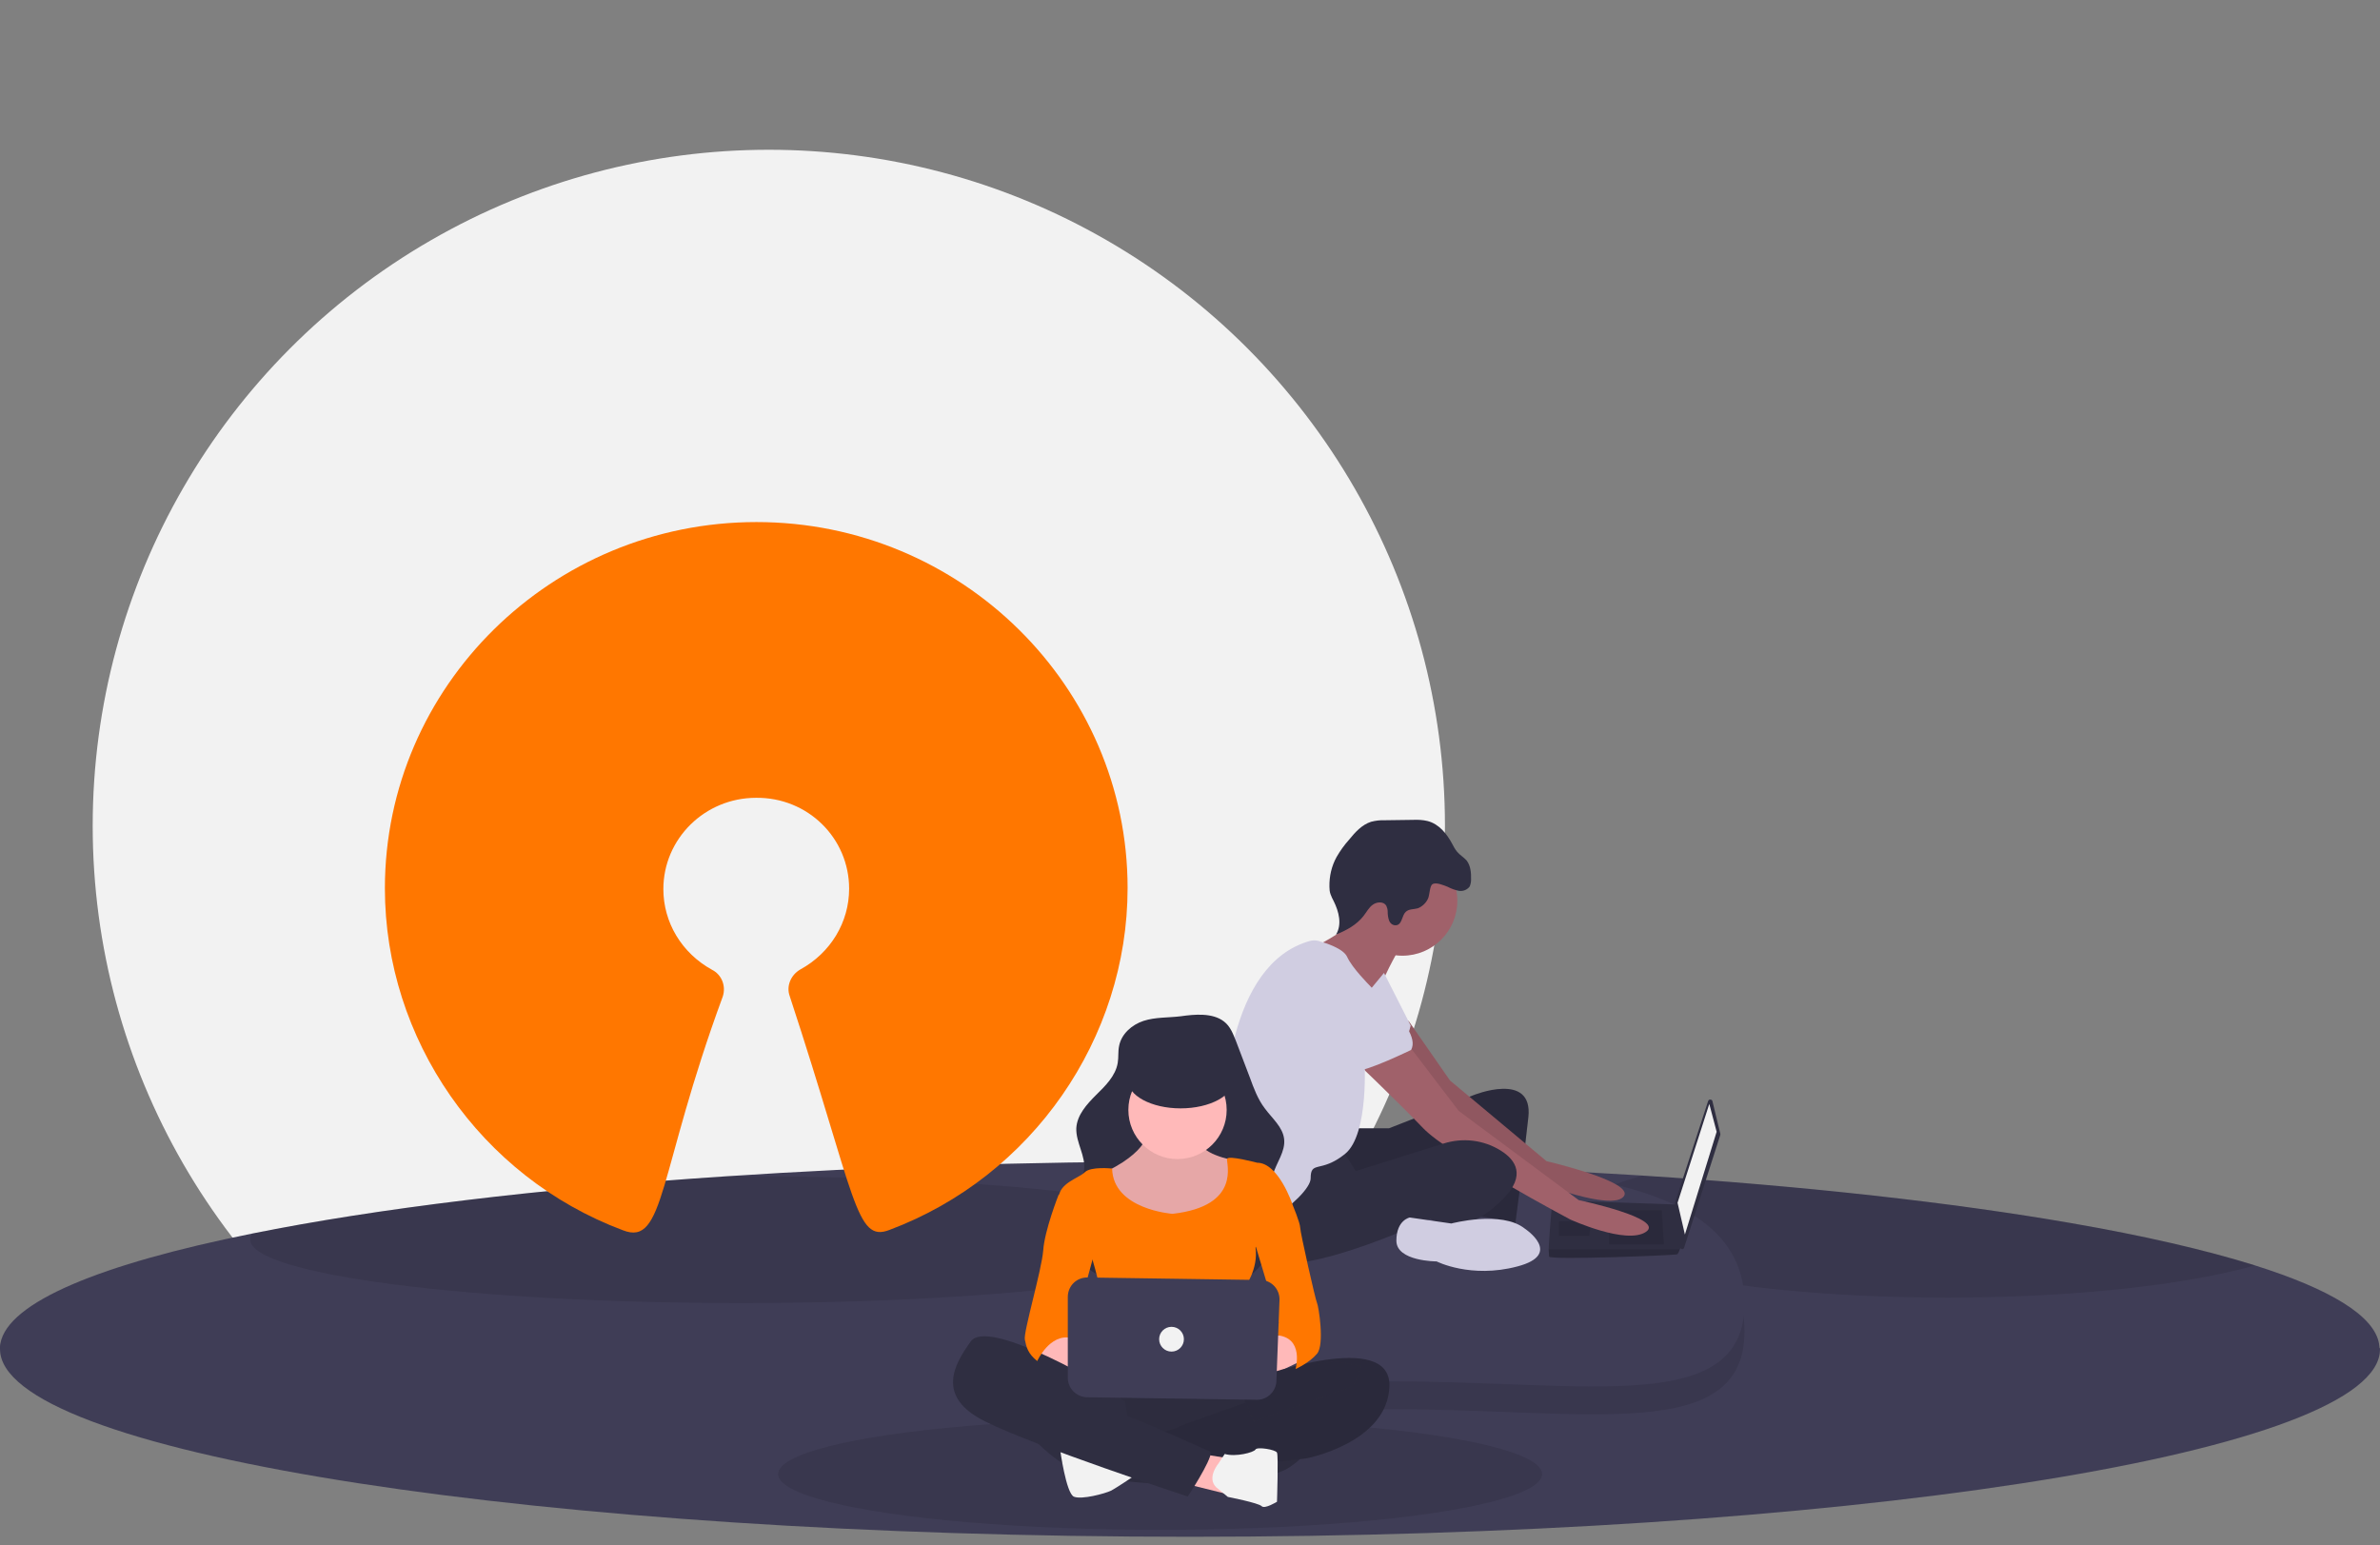 <?xml version="1.0" encoding="utf-8"?>
<!-- Generator: Adobe Illustrator 23.0.6, SVG Export Plug-In . SVG Version: 6.00 Build 0)  -->
<svg version="1.1" id="b43bf247-fd00-4c66-86de-2f4e4870ba29"
	 xmlns="http://www.w3.org/2000/svg" xmlns:xlink="http://www.w3.org/1999/xlink" x="0px" y="0px" viewBox="0 0 1229.9 798.6"
	 style="enable-background:new 0 0 1229.9 798.6;" xml:space="preserve">
<rect x="0" y="0" width="1229.9" height="798.6" fill="#808080" stroke="none"/>
<style type="text/css">
	.st0{fill:#F2F2F2;}
	.st1{fill:#3F3D56;}
	.st2{opacity:0.1;enable-background:new    ;}
	.st3{fill:#2F2E41;}
	.st4{fill:#A0616A;}
	.st5{fill:#D0CDE1;}
	.st6{fill:#FFB9B9;}
	.st7{fill:#FF7700;}
	.st8{opacity:5.000000e-02;enable-background:new    ;}
</style>
<circle class="st0" cx="397.3" cy="426.8" r="349.4"/>
<path class="st1" d="M1229.9,697.2c0,0.9-0.1,1.7-0.2,2.6c-8.5,52.4-280.5,94.4-614.8,94.4S8.7,752,0.2,699.7
	C0.1,698.9,0,698,0,697.1c0-0.2,0-0.4,0-0.8c0-0.1,0-0.2,0-0.3v-0.1c0-0.6,0.1-1,0.2-1.6c3.9-21.4,51.9-41.1,130.1-56.8
	c64-12.9,148.2-23.2,245.1-29.6c73.6-4.9,154.5-7.6,239.4-7.6c68.4,0,134,1.8,195.5,5l0,0c12.9,0.7,25.5,1.5,37.9,2.2
	c85.4,5.5,161.1,14,222.1,24.6c37.5,6.5,69.5,13.9,94.8,21.8l0,0c38.8,12.2,61.8,26,64.3,40.5c0.1,0.6,0.1,1,0.2,1.6v0.1
	c0,0.1,0,0.2,0,0.3C1229.9,696.7,1229.9,697,1229.9,697.2z"/>
<ellipse class="st2" cx="599.5" cy="761.8" rx="197.4" ry="28.8"/>
<path class="st2" d="M1165.4,653.9c-6.9,2-14.7,3.8-23.2,5.5c-35.1,6.9-83,11.2-135.8,11.2c-59,0-111.8-5.3-147.6-13.6
	c-29.8-6.9-47.7-16-47.7-26c0-8.7,13.9-16.8,37.5-23.4c85.4,5.5,161.1,14,222.1,24.6C1108.1,638.6,1140.1,646,1165.4,653.9z"/>
<path class="st2" d="M636.5,640.6c0,18.1-113.6,32.8-253.6,32.8s-253.6-14.7-253.6-32.8c0-1.1,0.4-2.2,1.1-3.1
	c64-12.9,148.2-23.2,245.1-29.6c2.5,0,4.8,0,7.3,0C523,607.8,636.5,622.6,636.5,640.6z"/>
<path class="st2" d="M901.5,688c0,58.3-81.2,40.3-180.8,40.3s-179.6,18-179.6-40.3s81.2-71,180.8-71S901.5,629.8,901.5,688z"/>
<path class="st1" d="M901.5,673.6c0,58.3-81.2,40.3-180.8,40.3s-179.6,18-179.6-40.3s81.2-71,180.8-71S901.5,615.3,901.5,673.6z"/>
<path class="st3" d="M884.9,569l4.1,16.9c0,0.2,0,0.3,0,0.6l-18.7,58.3c-0.2,0.6-0.8,0.9-1.3,0.7c-0.4-0.1-0.7-0.4-0.8-0.9
	l-2.6-22.7c0-0.1,0-0.3,0-0.4l17.1-52.5c0.2-0.6,0.8-0.9,1.3-0.7C884.6,568.3,884.8,568.7,884.9,569z"/>
<polygon class="st0" points="883.3,570.5 887.1,584.9 870.7,638 866.9,621.6 "/>
<path class="st3" d="M800.5,649.4c0.7,1.9,65.8-0.7,66.3-1.2c0.6-0.8,1-1.7,1.3-2.6c0.6-1.2,1.1-2.6,1.1-2.6l-2.6-20.5l-64.4-2.2
	c0,0-1.6,17.3-1.9,25.3C800.4,646.9,800.4,648.2,800.5,649.4z"/>
<polygon class="st2" points="858.7,625.4 859.9,643.1 831.5,643.1 831.5,625.4 "/>
<polygon class="st2" points="822,631.1 822.2,631.1 821.3,638.7 805.6,638.7 805.6,631.1 "/>
<path class="st2" d="M800.5,649.4c0.7,1.9,65.8-0.7,66.3-1.2c0.6-0.8,1-1.7,1.3-2.6h-67.8C800.4,646.9,800.4,648.2,800.5,649.4z"/>
<path class="st3" d="M700.1,583.1h17.7l43.6-17.1c0,0,31-12.6,28.4,11.4s-6.9,56.3-6.9,56.3s-13.9-6.4-21.5-4.5
	c-7.6,1.9-2.6-38.6-2.6-38.6s-62,29.8-67.7,26c-5.7-3.8-6.9-30.3-6.9-30.3L700.1,583.1z"/>
<path class="st2" d="M700.1,583.1h17.7l43.6-17.1c0,0,31-12.6,28.4,11.4s-6.9,56.3-6.9,56.3s-13.9-6.4-21.5-4.5
	c-7.6,1.9-2.6-38.6-2.6-38.6s-62,29.8-67.7,26c-5.7-3.8-6.9-30.3-6.9-30.3L700.1,583.1z"/>
<path class="st4" d="M727.9,527.6l21.4,30.8l49.9,41.7c0,0,46.1,10.7,39.8,18.3c-6.4,7.6-44.9-7.6-44.9-7.6s-57.5-41.7-59.4-44.9
	c-1.9-3.1-22.7-32.9-22.7-32.9L727.9,527.6z"/>
<path class="st2" d="M727.9,527.6l21.4,30.8l49.9,41.7c0,0,46.1,10.7,39.8,18.3c-6.4,7.6-44.9-7.6-44.9-7.6s-57.5-41.7-59.4-44.9
	c-1.9-3.1-22.7-32.9-22.7-32.9L727.9,527.6z"/>
<circle class="st4" cx="724.7" cy="465.5" r="28.4"/>
<path class="st4" d="M722.8,490.8c0,0-9.5,16.4-11.4,25.3c-1.9,8.8-28.4-17.7-28.4-17.7l-3.5-9.2c0,0,25-11.7,23-21.1
	C700.6,458.5,722.8,490.8,722.8,490.8z"/>
<path class="st5" d="M715.2,502.8L729,530c0,0-3.1,13.3-8.2,14.5c-5,1.2-26.5-16.4-26.5-16.4L715.2,502.8z"/>
<path class="st4" d="M727.8,540l26,34.1l62,46.1c0,0,44.9,9.5,34.8,16.4c-10.1,6.9-39.2-6.4-39.2-6.4s-62.7-33.3-76-47.2
	c-13.3-13.9-37.9-37.3-37.9-37.3L727.8,540z"/>
<path class="st3" d="M693,593.2l7.6,12l45.3-14.2c10-3.2,20.8-1.9,29.6,3.6c7.9,4.9,13,12.9,1.6,24.6
	c-22.7,23.4-37.9,10.7-37.9,10.7s-76.5,36-89.2,18.3c-12.6-17.7-13.3-26.5-13.3-26.5S685.5,591.3,693,593.2z"/>
<path class="st5" d="M787.9,634.9c0,0,20.3,13.3-3.8,19.6c-24.1,6.4-41.7-2.6-41.7-2.6s-20.8,0-20.8-10.7c0-10.7,6.9-12,6.9-12
	l21.5,3.1C750,632.3,775.9,625.4,787.9,634.9z"/>
<path class="st3" d="M748.1,458.3c1.9,1,3.9,1.7,5.9,2.1c2.1,0.3,4.3-0.6,5.5-2.3c0.4-1,0.7-2.2,0.7-3.4c0.1-3.5-0.2-7.3-2.3-10
	c-1.5-1.7-3.5-2.8-4.9-4.5c-1-1.2-1.8-2.6-2.5-4c-2.8-5.3-6.9-10.4-12.8-11.9c-2.5-0.6-4.9-0.7-7.5-0.6l-14.7,0.2
	c-2.3-0.1-4.7,0.2-7,0.8c-4.7,1.5-8.2,5.4-11.3,9.2c-2.5,2.8-4.6,5.7-6.5,9c-2.6,4.7-3.8,10-3.7,15.3c0,1.3,0.1,2.7,0.6,4
	c0.4,1.2,1,2.3,1.6,3.5c2.7,5.4,4.4,12.1,1.2,17.3c5.4-2.2,10.6-5,14.2-9.6c1.6-2,2.8-4.5,4.9-5.9c2.1-1.5,5.6-1.7,6.9,0.6
	c0.4,0.9,0.7,1.9,0.7,2.9c0,1.7,0.2,3.4,0.8,4.9c0.7,1.6,2.2,2.6,4,2.2c2.8-0.8,2.5-5,4.6-6.9c1.6-1.5,4.1-1.2,6.2-1.8
	c2.3-0.9,4.3-2.8,5.3-5.1c0.8-1.8,0.8-6.4,2.2-7.3C742,455.7,746.3,457.6,748.1,458.3z"/>
<path class="st5" d="M677.2,486.2c1.2-0.3,2.6-0.3,3.9,0c4,1.1,13.2,4,15.1,8.4c2.6,5.7,11.4,14.5,11.4,14.5s12,12,9.5,20.3
	c-2.6,8.2-12,17.7-12,17.7s2.6,39.2-10.1,49.3c-12.6,10.1-17.7,3.1-17.7,12.6c0,9.5-39.2,39.2-46.8,20.8c0,0,3.8-34.1,2.6-46.1
	C631.8,571.8,633.6,498,677.2,486.2z"/>
<path class="st5" d="M697.5,502.1c0,0,38.6,28.4,31.7,40.5c0,0-23.4,11.4-28.4,10.7c-5-0.7-24.6-22.7-29.8-24.6
	S663.4,492.7,697.5,502.1z"/>
<path class="st3" d="M590.9,527.6c-6,2-11.4,6.7-12.6,13c-0.6,2.9-0.2,5.8-0.7,8.7c-1.1,6.7-6.4,11.9-11.2,16.6
	c-4.8,4.8-9.8,10.3-10.2,17.1c-0.3,7.5,5,14.4,4,21.8c-1.1,8.6-10.2,14.2-12.4,22.5c-1.5,5.6,0.3,11.6,3.4,16.6
	c5.7,9.4,15.6,15.8,26.1,19.2c10.5,3.5,21.6,4.1,32.7,4.3c13.4,0.1,28-1,38-9.8c5.7-5.1,9.4-12.2,10.1-19.8
	c1-10.3-3.4-20.8-0.3-30.8c1.9-6.3,6.5-11.9,5.8-18.3c-0.7-6.3-6.2-10.7-10-15.9c-3.6-4.7-5.7-10.4-7.7-15.9l-7.2-18.9
	c-1.5-3.7-2.9-7.6-6.2-10.1c-5.9-4.6-15.3-3.7-22.3-2.7C603.7,526,597,525.6,590.9,527.6z"/>
<path class="st6" d="M593.1,582.8c0,0,3.1,10.3-20.7,22.3c-23.8,12,2.3,24.6,2.3,24.6l27.9,6.4c0,0,28.6-4,31.8-8.7
	c3.1-4.8,8.7-20.7,7.2-23c-1.2-1.7-2.6-3.2-4-4.8c0,0-19.1-3.1-18.2-12C620.2,578.8,593.1,582.8,593.1,582.8z"/>
<path class="st2" d="M593.1,582.8c0,0,3.1,10.3-20.7,22.3c-23.8,12,2.3,24.6,2.3,24.6l27.9,6.4c0,0,28.6-4,31.8-8.7
	c3.1-4.8,8.7-20.7,7.2-23c-1.2-1.7-2.6-3.2-4-4.8c0,0-19.1-3.1-18.2-12C620.2,578.8,593.1,582.8,593.1,582.8z"/>
<ellipse class="st6" cx="608.5" cy="573.6" rx="25.4" ry="25.4"/>
<path class="st7" d="M605.9,627.3c0,0-30.7-2.2-31.2-23.4c0,0-11-1.2-14.1,1.9c-3.1,3.1-13.5,5.6-13.5,13.5s17.5,31.8,17.5,31.8
	s9.5,31.8,5.6,37.4c-4,5.6-4.8,19.9-4.8,19.9s39.7-3.1,46.1,0c6.4,3.1,31.8,3.1,33.3,0c1.6-3.1-1.6-43-1.6-43s7.2-9.5,5.6-20.7
	l19.1-22.3c0,0-7.2-21.5-18.2-21.5c0,0-15.1-4-15.6-2C633.6,601.1,641.6,623.3,605.9,627.3z"/>
<path class="st6" d="M534.3,697.2c0,0,7.2,11.1,25.4,13.5c18.2,2.3,21.5-4,19.9-5.6s-20.7-8.7-20.7-8.7l-11.1-8.7L534.3,697.2z"/>
<path class="st6" d="M664.6,687.7l-20.7,12c0,0-27.1-1.6-16.7,6.4c10.3,7.9,29.4,4.8,29.4,4.8l18.2-8.7L664.6,687.7z"/>
<path class="st3" d="M561.3,708.4c0,0-19.1,46.9,4,54c23.2,7.2,86.6,5.6,100.9-4c14.3-9.5,18.2-22.3,15.9-26.2
	c-2.3-3.9-18.2-15.1-29.4-15.9S561.3,708.4,561.3,708.4z"/>
<path class="st8" d="M561.3,708.4c0,0-19.1,46.9,4,54c23.2,7.2,86.6,5.6,100.9-4c14.3-9.5,18.2-22.3,15.9-26.2
	c-2.3-3.9-18.2-15.1-29.4-15.9S561.3,708.4,561.3,708.4z"/>
<path class="st3" d="M651.4,711.3c0,0,67.4-24.4,66.6,5s-43,37.4-43,37.4l-12.8,1.6l-69.9,2.3c0,0,2.3-12.8-3.1-14.3
	c0,0,18.2-4.8,19.1-5.6c0.8-0.8,46.1-16.7,49.2-17.5c3.1-0.8,12.8-7.2,19.9-6.4c0,0,7.9-6.4,16.7-4.8l-24.6,1.6L651.4,711.3z"/>
<path class="st2" d="M651.4,711.3c0,0,67.4-24.4,66.6,5s-43,37.4-43,37.4l-12.8,1.6l-69.9,2.3c0,0,2.3-12.8-3.1-14.3
	c0,0,18.2-4.8,19.1-5.6c0.8-0.8,46.1-16.7,49.2-17.5c3.1-0.8,12.8-7.2,19.9-6.4c0,0,7.9-6.4,16.7-4.8l-24.6,1.6L651.4,711.3z"/>
<polygon class="st3" points="639.4,715.2 647.9,734.6 699.6,716.3 703.6,705.9 690.1,703.6 662.9,708.4 651.2,711.5 "/>
<polygon class="st2" points="639.4,715.2 647.9,734.6 699.6,716.3 703.6,705.9 690.1,703.6 662.9,708.4 651.2,711.5 "/>
<path class="st3" d="M529.6,738.6c0,0,15.1,19.1,32.6,23.8c17.5,4.8,27.1-1.6,27.1-1.6l-5.6-22.3l-2.3-14.3l-10.3-7.2l-20.7-9.5
	l-24.6-7.9c0,0-10.3-1.6-10.3,0s9.5,25.4,9.5,25.4L529.6,738.6z"/>
<path class="st0" d="M547.8,748.9c0,0,3.1,23,7.2,24.6s15.9-1.6,19.1-3.1c3.1-1.6,14-9,14-9S550.1,747.3,547.8,748.9z"/>
<polygon class="st6" points="620.2,751.3 635.3,753.7 633.6,772 612.6,766.8 "/>
<path class="st0" d="M629.6,756.4c0,0-7,8.4,0.1,13.2l4.8,4c0,0,15.9,3.1,17.5,4.8c1.6,1.6,7.9-2.3,7.9-2.3s0.8-23.8,0-25.4
	c-0.8-1.6-10.3-3.1-11.1-1.6s-10.3,4-15.9,2.3L629.6,756.4z"/>
<path class="st3" d="M566,713.9c0,0-55.6-32.6-64.3-20.7c-8.7,12-18.2,28.6,7.2,41.3c25.4,12.8,104.9,38.9,104.9,38.9s12-18.2,12-23
	c0,0-42.2-19.1-49.2-20.7c-7.2-1.6-35.8-19.9-39.7-21.5c-4-1.6-9.5-6.4-9.5-6.4L566,713.9z"/>
<path class="st7" d="M550.1,615.3l-3.1,2.3c0,0-7.2,18.2-7.9,28.6c-0.8,10.3-10.3,42.2-9.5,46.1c0.8,4,1.6,7.2,6.4,11.1
	c0,0,6.4-14.3,17.5-12l13.5-49.2L550.1,615.3z"/>
<path class="st7" d="M661.5,615.3l6.4,7.2c0,0,4,9.5,4,12c0,2.3,7.9,37.4,8.7,38.9c0.8,1.6,4,21.5,0,26.2c-4,4.8-11.1,7.9-11.1,7.9
	s4.8-16.7-10.3-17.5l1.6-6.4L646.5,636L661.5,615.3z"/>
<path class="st1" d="M551.8,670.1V712c0,5.5,4.4,10,10,10.1l87.6,1.3c5.5,0.1,10-4.3,10.2-9.7l1.6-41.8c0.2-5.6-4.1-10.2-9.6-10.4
	c-0.1,0-0.1,0-0.2,0l-89.2-1.3C556.5,660,551.9,664.4,551.8,670.1C551.8,670,551.8,670,551.8,670.1z"/>
<ellipse class="st3" cx="610.1" cy="558" rx="27.4" ry="14.8"/>
<circle class="st0" cx="605.4" cy="692.1" r="6.4"/>
<path class="st7" d="M390.9,269.8c-105.8,0-192,84.9-192,189.3c0,77.9,49.3,149.1,123,176.7c21.8,8.6,18.1-29.8,51.6-120.8
	c1.8-5.5-0.6-11.3-5.5-13.8c-15.7-8.6-25.2-24.5-25.2-41.7c0-26.1,21.5-47.2,47.9-47.2c26.7-0.3,48.1,20.8,48.1,47
	c0,17.2-9.5,33.1-25.2,41.7c-4.9,2.8-7.4,8.6-5.5,13.8c34.3,104.3,34,127.7,51.6,120.8c73.6-27.6,123-98.8,123-176.7
	C582.7,354.9,496.8,269.8,390.9,269.8L390.9,269.8z"/>
</svg>
